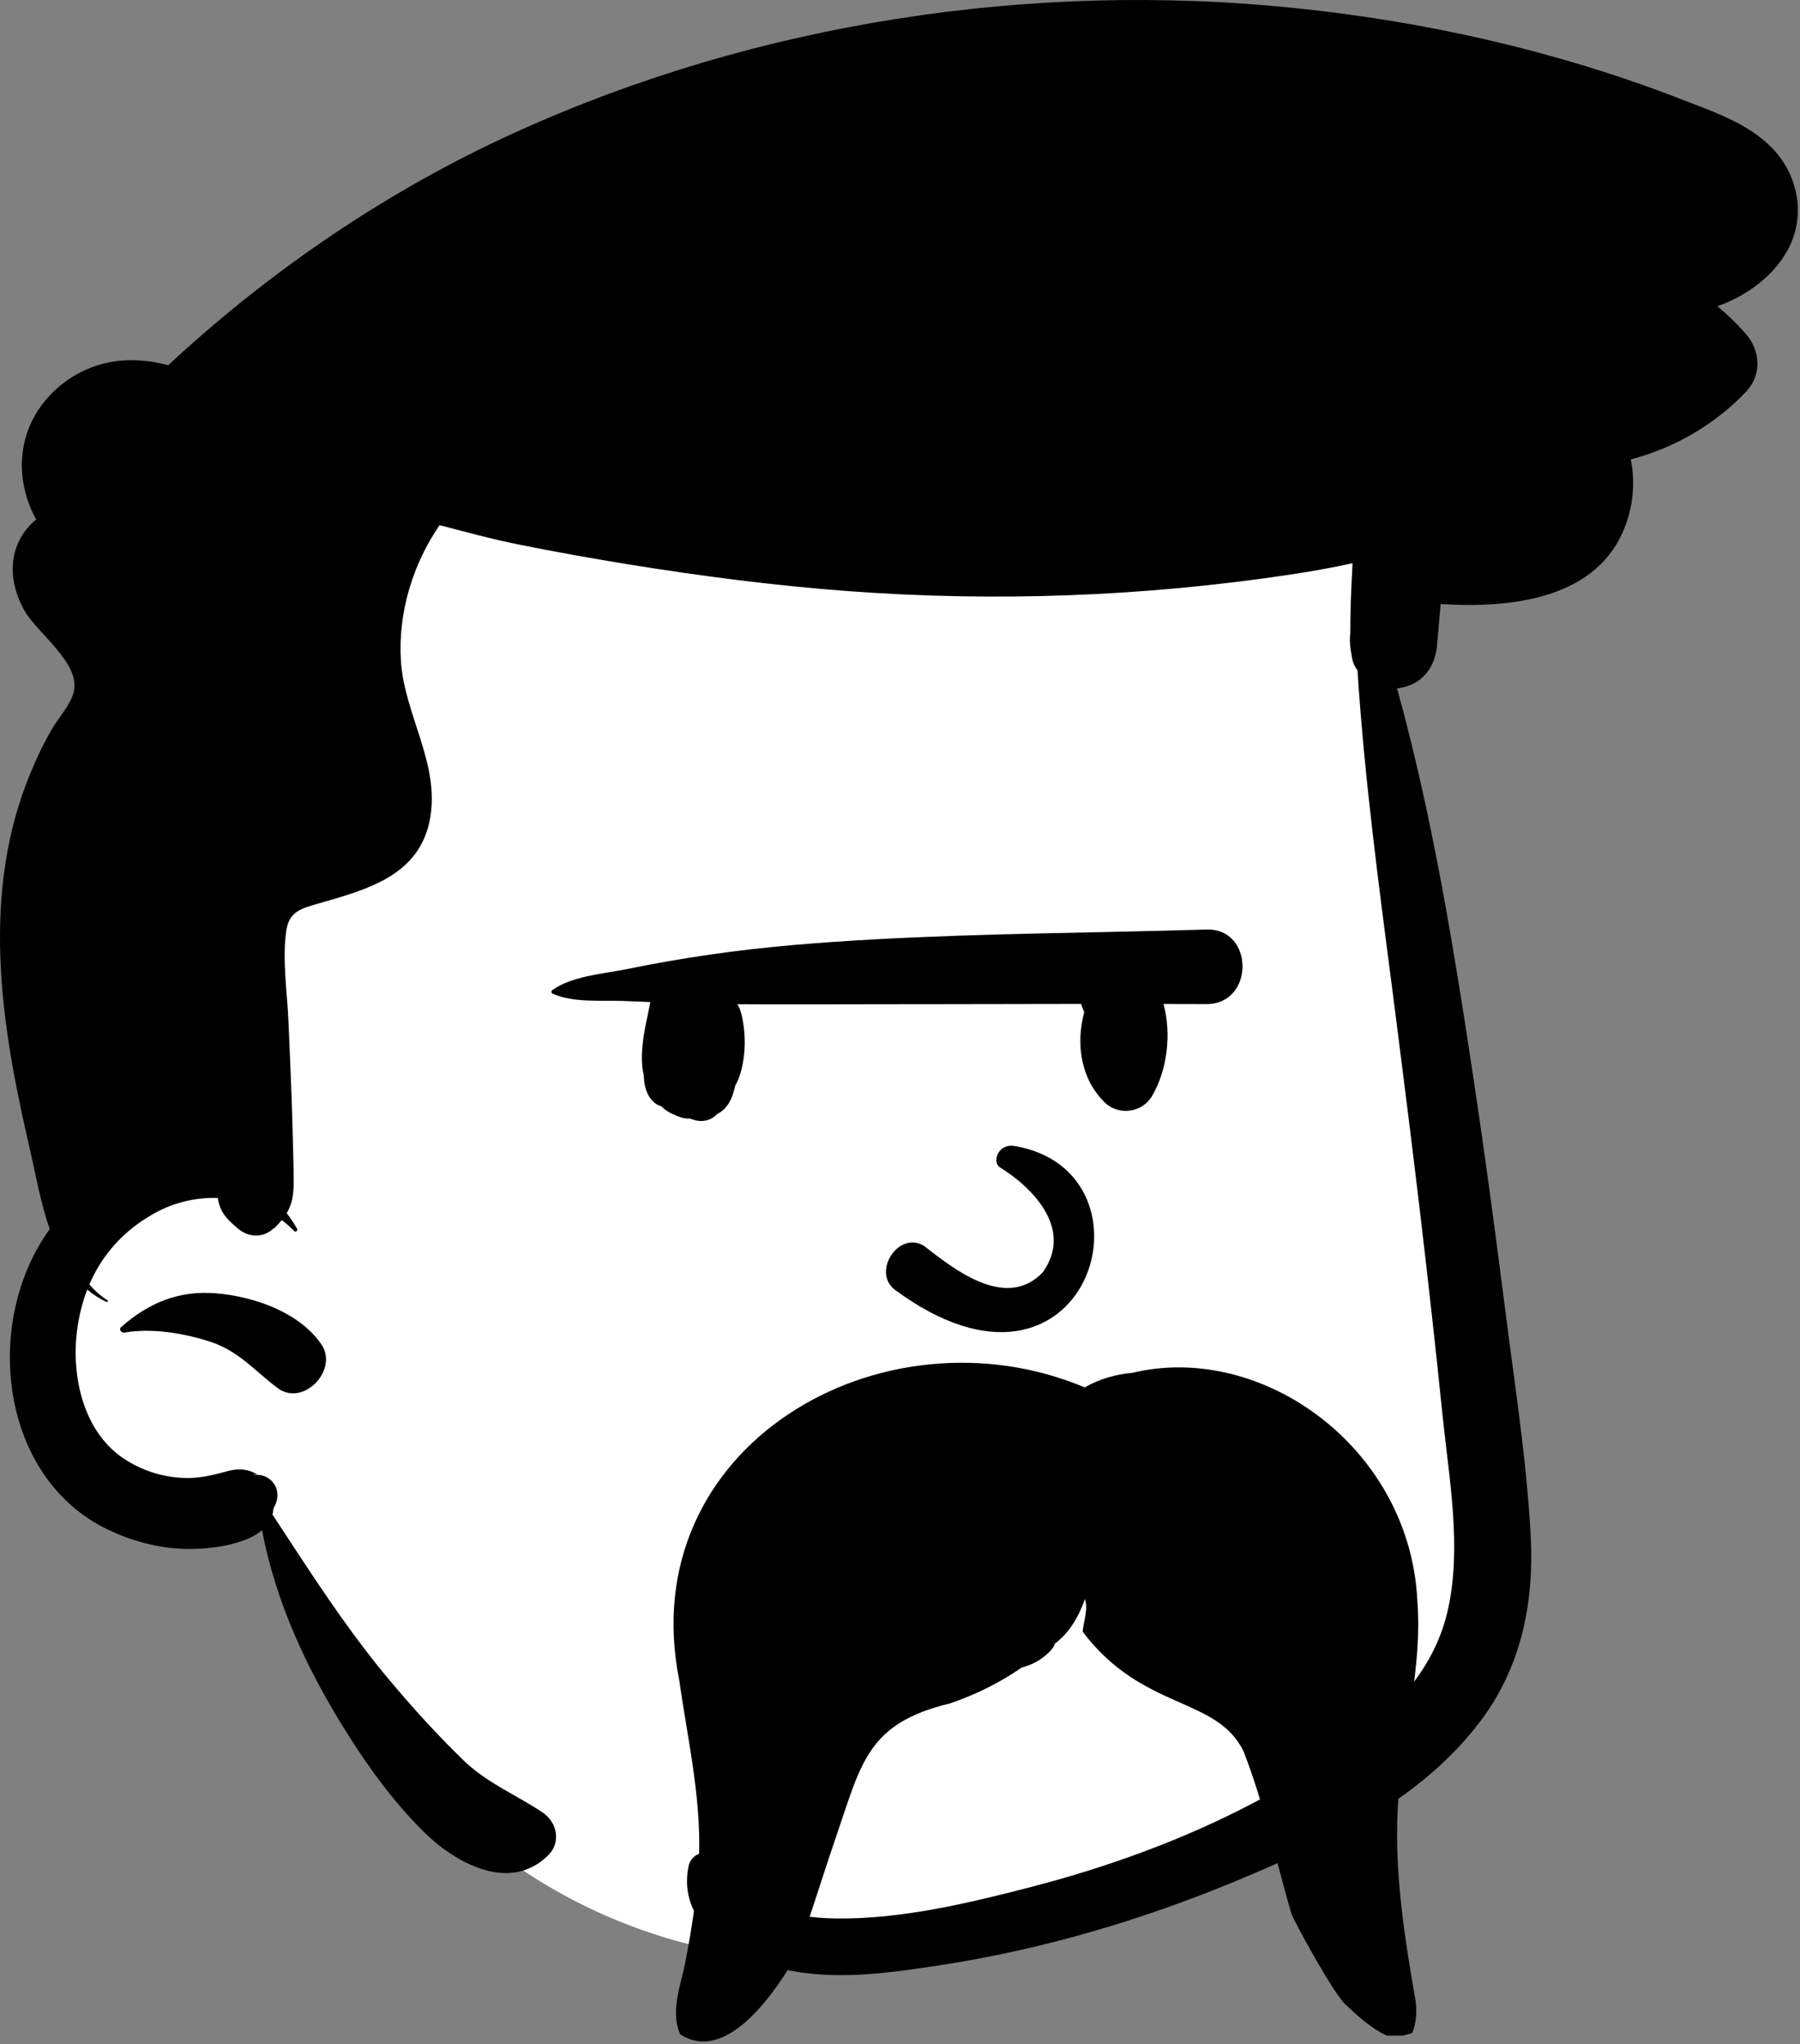 <svg width="457" height="519" viewBox="0 0 457 519" fill="none" xmlns="http://www.w3.org/2000/svg">
<rect x="0" y="0" width="457" height="519" fill="#808080" stroke="none"/>
<path fill-rule="evenodd" clip-rule="evenodd" d="M347.415 173.222C343.554 149.862 356.226 145.016 347.415 122.811C327.833 81.667 274.468 83.44 235.308 80.277C191.63 78.603 147.422 84.369 107.156 101.875C97.538 106.056 88.287 110.973 79.419 116.56C71.751 121.391 72.805 130.577 77.64 135.588C42.775 184.96 62.716 251.232 34.897 303.202C29.758 312.491 22.961 320.821 18.494 330.487C11.704 345.18 11.269 366.233 26.667 375.99C48.354 387.631 60.456 364.584 71.112 397.993C124.33 514.483 231.329 521.044 332.905 460.31C341.693 455.422 350.662 449.897 357.298 442.217C372.361 425.266 370.587 401.428 370.92 380.259C371.106 367.854 371.137 355.447 371.016 343.039C370.542 292.781 353.885 223.065 347.415 173.222Z" fill="white"/>
<path fill-rule="evenodd" clip-rule="evenodd" d="M131.066 33.507C192.396 5.687 261.957 -4.863 328.857 2.057C361.878 5.468 394.463 12.784 425.474 24.669L428.193 25.719C435.848 28.665 444.1 31.59 449.917 37.587C456.688 44.557 458.587 55.097 453.747 63.707C449.987 70.397 443.227 75.196 436.017 77.757C438.557 79.837 440.967 82.157 443.227 84.747C447.037 89.087 447.327 95.276 443.227 99.557C435.327 107.807 425.077 113.776 414.037 116.637C415.277 122.627 414.607 129.257 411.947 135.227C404.314 152.364 382.813 154.407 366.267 153.389L365.767 153.357L364.847 163.887C364.357 169.497 360.997 173.847 355.297 174.707C355.097 174.737 354.896 174.757 354.697 174.776C363.717 207.397 369.167 241.026 374.197 274.457C376.825 291.908 379.178 309.4 381.43 326.903L382.177 332.737C384.577 351.607 387.577 370.667 388.617 389.677C389.547 406.927 386.257 423.397 375.627 437.317C366.087 449.797 353.077 459.147 339.087 466.087C307.477 481.776 274.207 493.457 239.247 498.877L236.916 499.236C223.421 501.296 209.517 503.032 196.167 499.297C184.438 496.017 172.137 487.557 174.787 473.967C175.677 469.377 182.097 469.177 184.297 472.727L184.805 473.541C187.443 477.727 190.334 481.617 194.938 483.776C200.327 486.317 206.577 487.026 212.467 487.097C228.917 487.287 246.047 483.187 261.887 479.077C291.467 471.398 321.847 458.877 346.077 439.907C356.387 431.847 364.667 421.767 367.587 408.797C371.197 392.807 367.877 375.327 366.237 359.257C362.862 326.098 358.845 293 354.607 259.939L353.757 253.327C350.188 225.687 346.438 198.037 344.657 170.237C343.917 169.227 343.417 168.077 343.217 166.817L342.938 165.007C342.697 163.457 342.657 162.037 342.827 160.727C342.837 155.707 342.977 150.717 343.267 145.696C343.316 144.797 343.357 143.897 343.387 143.007C338.167 144.157 332.907 145.087 327.627 145.877C290.507 151.467 252.807 152.867 215.387 150.087C196.717 148.696 178.188 146.307 159.717 143.317C150.316 141.797 140.947 140.117 131.607 138.237C124.857 136.887 118.247 135.057 111.607 133.337C104.757 143.307 101.057 155.577 101.777 167.627C102.587 181.377 111.747 193.847 109.177 207.897C106.765 221.046 95.5 225.123 84.378 228.38L79.647 229.747C76.008 230.809 73.366 231.834 72.707 236.207C71.577 243.717 72.967 252.167 73.257 259.717C73.607 268.647 74.066 277.577 74.277 286.507C74.387 291.127 74.566 295.767 74.557 300.387C74.547 303.667 74.057 305.907 72.787 308.026C73.767 309.257 74.646 310.587 75.427 311.997C75.677 312.457 75.057 312.946 74.688 312.567C73.697 311.537 72.646 310.607 71.537 309.776C70.977 310.467 70.327 311.167 69.566 311.917L69.507 311.837C67.127 314.207 63.347 314.437 60.396 311.917L59.622 311.246C57.462 309.353 55.978 307.776 55.377 304.647C55.347 304.487 55.316 304.327 55.297 304.167C49.807 303.977 44.227 305.276 39.287 308.007C31.457 312.337 25.947 318.507 22.688 326.127C23.987 327.647 25.507 329.007 27.277 330.147C27.527 330.317 27.307 330.687 27.037 330.557C25.227 329.707 23.607 328.657 22.157 327.427C20.987 330.427 20.167 333.647 19.667 337.057C17.907 349.097 21.047 363.807 31.927 370.667C36.637 373.637 42.017 375.247 47.597 375.267C50.316 375.276 52.667 374.817 55.307 374.167C57.097 373.727 58.877 373.087 60.747 373.087C62.347 373.087 63.827 373.487 65.197 374.287L64.817 374.321C63.894 374.407 64.071 374.446 65.357 374.446C69.357 374.617 71.646 378.677 69.807 382.207L69.566 382.753C69.515 382.863 69.472 382.954 69.438 383.026L69.293 383.963C69.278 384.052 69.263 384.143 69.247 384.237L69.191 384.427C69.181 384.457 69.17 384.487 69.157 384.517L75.156 393.666C82.511 404.857 90.031 416.005 98.587 426.227C104.587 433.397 110.947 440.427 117.667 446.937C123.707 452.787 130.947 455.607 137.787 460.207C141.438 462.647 142.507 467.757 139.188 471.047C129.447 480.717 115.657 473.037 107.667 465.177C100.107 457.727 93.577 448.767 87.947 439.797C77.957 423.847 70.007 406.887 66.527 388.477C65.077 389.807 63.227 390.637 61.357 391.287C57.607 392.587 53.477 393.127 49.517 393.267C41.927 393.517 34.327 391.677 27.497 388.417C-0.293 375.167 -4.373 335.487 12.617 312.087C10.326 305.444 9.047 298.235 7.656 292.088L7.024 289.34C-0.001 258.647 -4.719 226.333 7.737 196.257C9.337 192.377 11.137 188.597 13.267 184.977C14.977 182.067 17.917 178.967 18.727 175.657C20.527 168.387 9.417 160.747 6.177 154.977C2.367 148.207 1.827 140.217 7.017 134.026C7.677 133.247 8.396 132.526 9.177 131.897C4.257 122.977 4.027 111.757 10.507 102.957C14.767 97.157 21.267 93.097 28.367 91.867C32.707 91.117 37.927 91.397 42.697 92.737C68.816 68.487 98.617 48.227 131.066 33.507ZM30.766 336.937C37.737 330.787 45.438 327.567 54.938 328.377C64.487 329.196 75.987 333.147 81.596 341.337C86.027 347.807 76.997 357.297 70.497 352.437C64.577 348.007 60.626 343.007 53.277 340.627C46.676 338.497 38.506 337.127 31.596 338.347C30.836 338.477 30.077 337.537 30.766 336.937Z" fill="black"/>
<path fill-rule="evenodd" clip-rule="evenodd" d="M341.528 508.863C343.547 510.778 347.93 514.993 352.129 516.846H356.056C356.899 516.688 357.727 516.447 358.549 516.175C359.618 513.552 359.824 510.496 359.299 507.418C356.331 490.372 353.68 473.111 355.093 455.762C356.424 439.405 361.132 423.128 359.861 406.615C358.088 367.648 320.461 340.665 287.52 348.554C283.267 348.931 279.108 350.128 275.404 352.256C224.018 330.7 160.507 367.122 172.469 426.704C174.762 442.814 178.46 458.093 177.324 474.512C176.78 482.37 175.529 490.142 174.061 497.874C172.959 503.676 170.042 510.83 172.722 516.557C183.488 523.356 194.712 509.226 201.903 497.099C205.667 486.907 208.794 476.472 212.32 466.201C218.682 447.74 220.156 437.544 241.151 432.51C250.219 429.417 258.313 424.857 265.254 418.845C270.589 416.29 273.63 411.172 275.448 405.997C276.354 408.545 275.101 411.638 274.874 414.283C290.101 434.465 308.944 430.644 315.723 444.678C320.91 457.889 323.825 471.973 327.794 485.643C328.337 487.514 338.384 505.881 341.528 508.863Z" fill="black"/>
<path fill-rule="evenodd" clip-rule="evenodd" d="M240.853 413.089L242.986 412.522C250.625 410.441 258.553 407.137 265.848 411.665C268.482 413.3 268.879 416.777 266.797 419.027C260.888 425.411 252.166 424.173 244.175 424.237L243.782 424.241C235.742 424.352 227.762 423.951 219.805 422.798C218.756 422.646 218.549 420.903 219.502 420.485C226.43 417.448 233.556 415.053 240.853 413.089ZM253.814 296.367C261.365 300.957 272.871 311.66 264.748 323.04C255.186 333.073 241.418 321.569 234.634 316.366C228.343 312.334 221.275 322.705 227.112 327.413C276.135 363.708 296.03 297.567 257.633 290.97C253.406 290.243 251.836 294.947 253.814 296.367ZM306.316 236.005C318.498 235.632 318.509 254.985 306.316 254.933C302.676 254.917 299.036 254.916 295.396 254.908C297.511 262.619 296.303 271.814 292.483 278.291C289.963 282.566 283.932 283.343 280.409 279.847C274.327 273.811 273.128 264.984 275.277 256.98L274.835 255.933C274.691 255.59 274.588 255.243 274.504 254.894C262.739 254.904 250.973 254.933 239.208 254.952L221.56 254.97C210.102 254.974 198.639 255.067 187.18 254.96C187.321 255.173 187.462 255.385 187.577 255.628C188.292 257.133 188.595 259.033 188.82 260.66C189.204 263.452 189.158 266.459 188.718 269.24C188.397 271.272 187.807 273.692 186.676 275.607L186.669 275.647C186.136 277.919 185.463 280.094 183.706 281.733C183.178 282.224 182.663 282.574 182.119 282.822C181.092 283.897 179.77 284.608 178.033 284.631C177.111 284.641 176.1 284.372 175.12 283.99C173.613 284.116 172.057 283.434 170.724 282.83C169.655 282.345 168.674 281.701 167.883 280.861C167.512 280.773 167.138 280.628 166.764 280.397C164.472 278.987 163.596 276.161 163.477 273.609C163.469 273.454 163.475 273.291 163.47 273.134C163.385 272.788 163.309 272.44 163.251 272.09C162.489 267.555 163.415 262.448 164.385 258.041C164.629 256.938 164.83 255.657 165.129 254.418C162.842 254.329 160.557 254.241 158.27 254.147C152.542 253.913 145.551 254.68 140.252 252.259C139.866 252.084 139.97 251.57 140.252 251.369C145.144 247.872 152.745 247.306 158.637 246.155L159.138 246.054C166.164 244.613 173.186 243.401 180.283 242.366C193.944 240.374 207.78 239.302 221.56 238.53C249.773 236.95 278.074 236.868 306.316 236.005Z" fill="black"/>
</svg>

